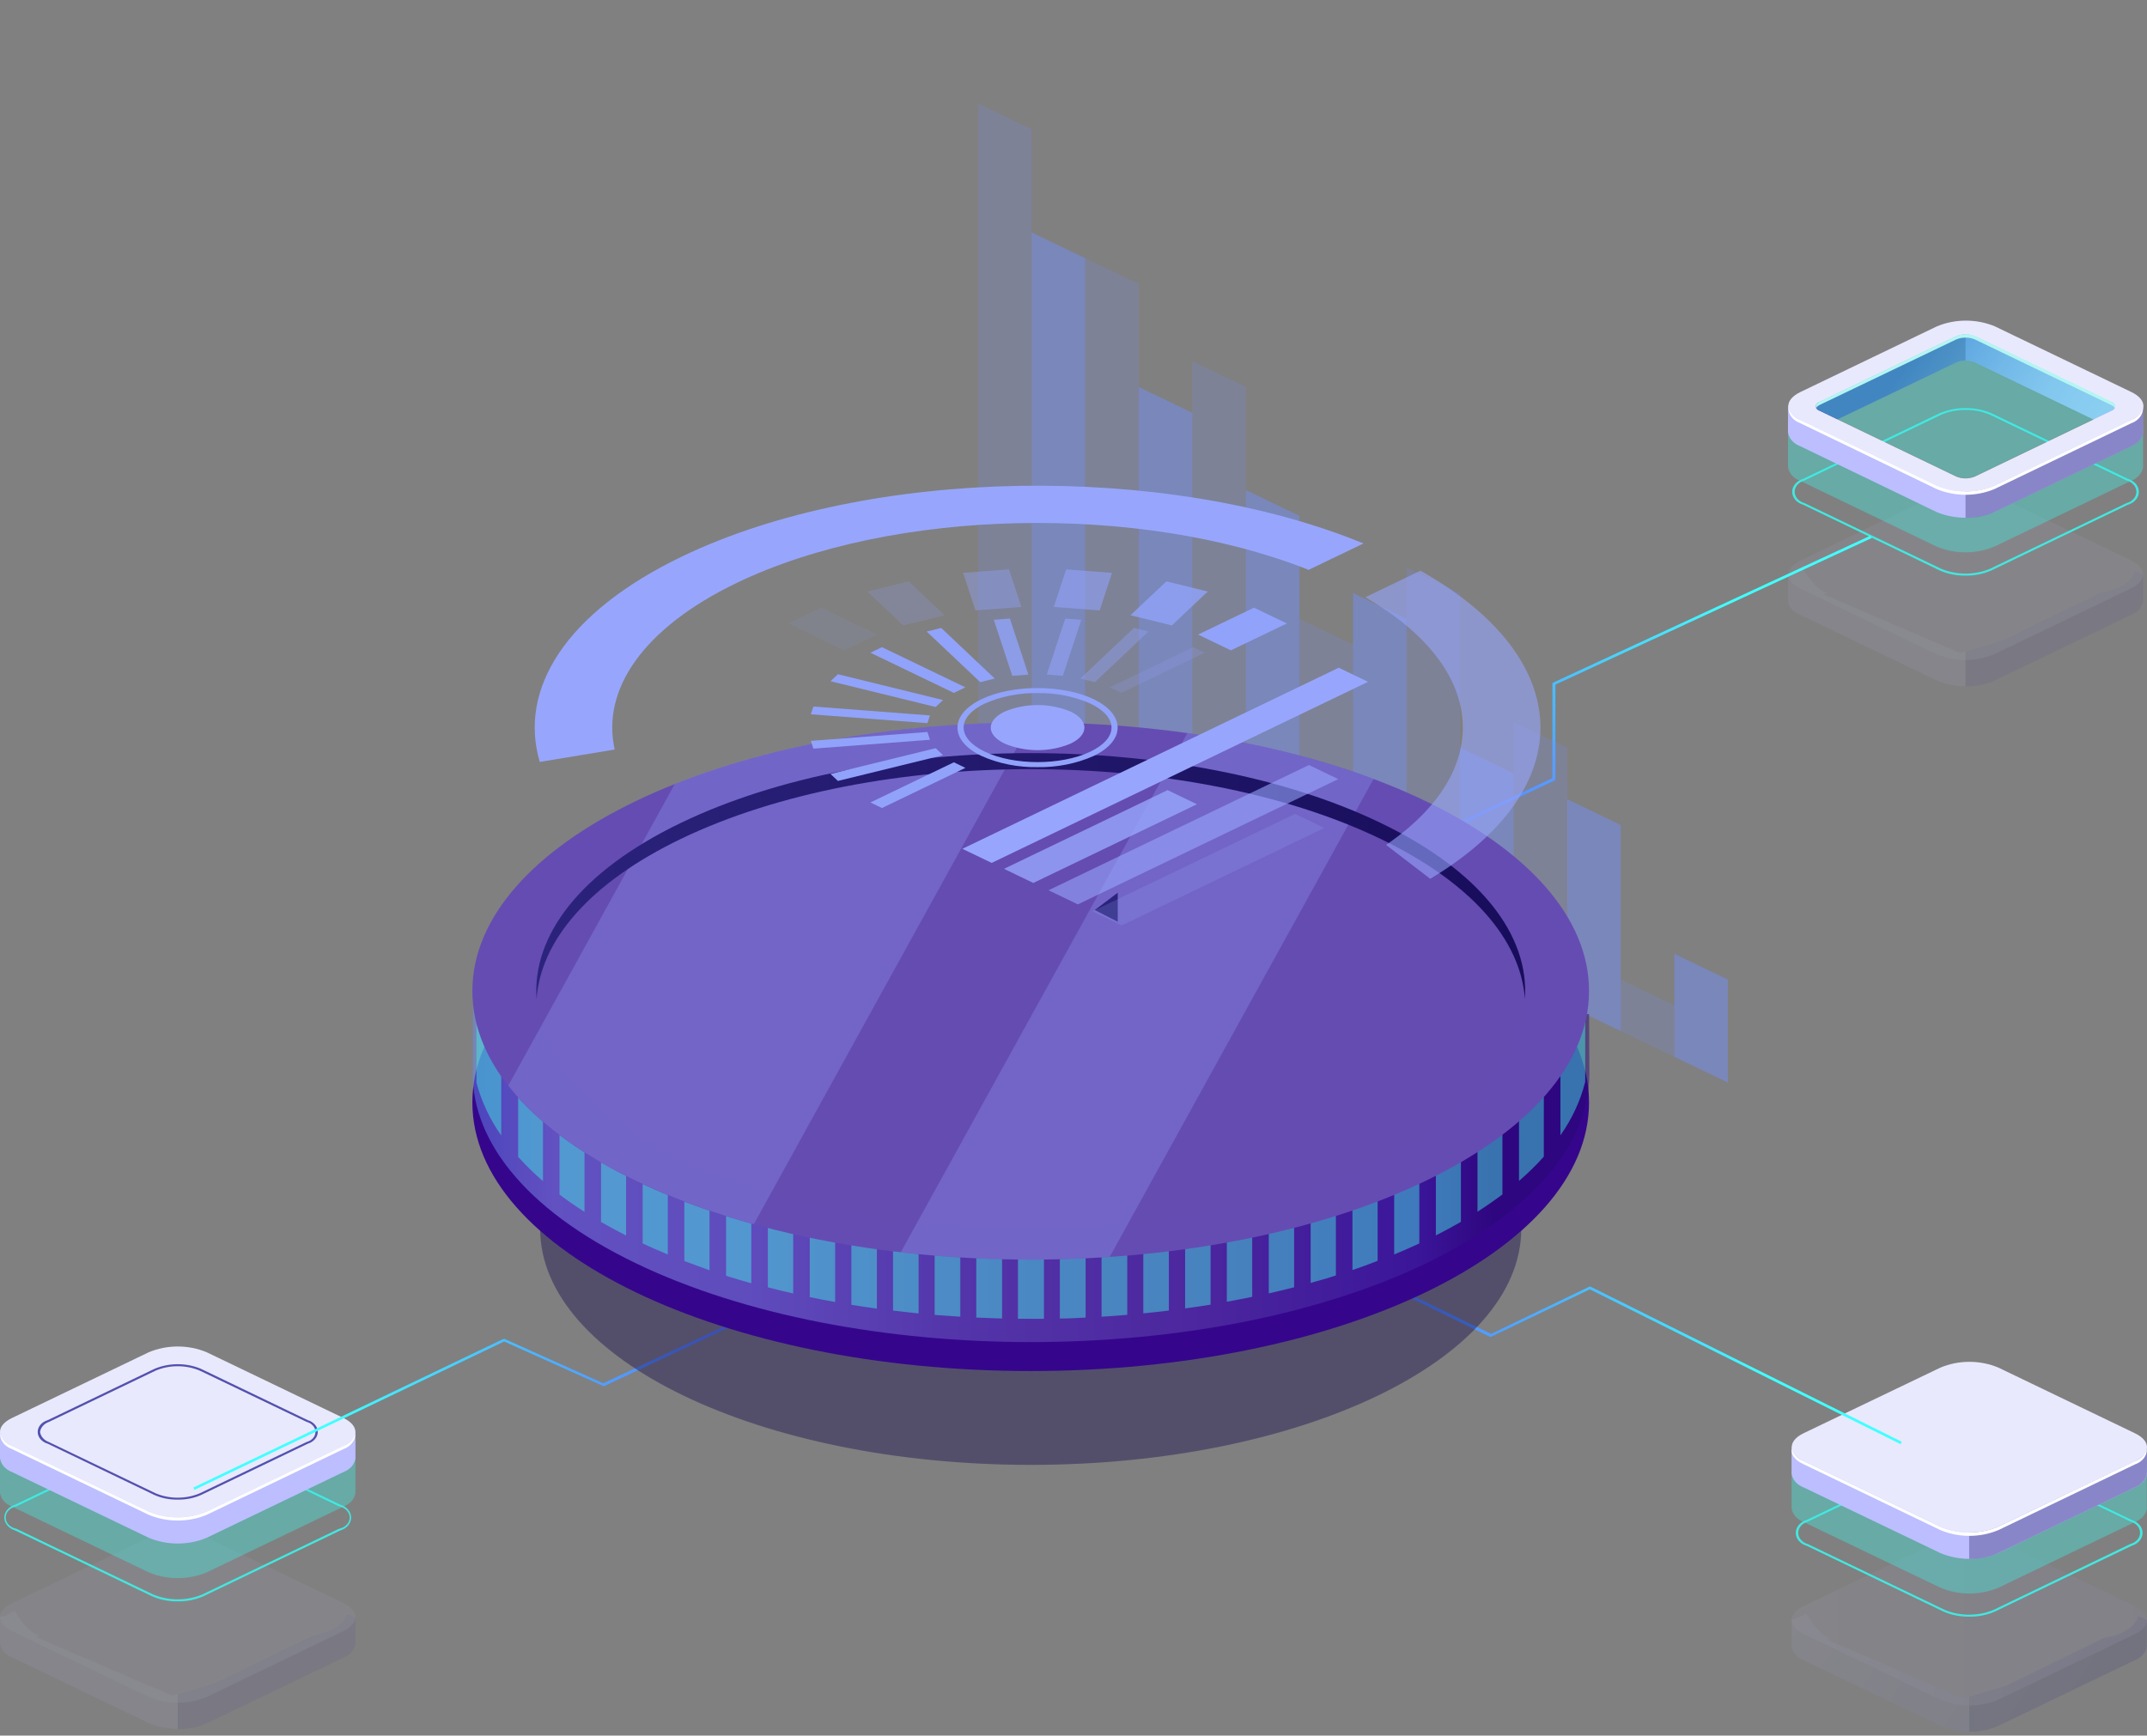<svg width="465" height="376" viewBox="0 0 465 376" fill="none" xmlns="http://www.w3.org/2000/svg">
<rect x="0" y="0" width="465" height="376" fill="#808080" stroke="none"/>
<g opacity="0.3">
<path opacity="0.3" d="M464.949 356.556V350.972L463.109 350.113C462.585 352.742 458.86 354.487 455.734 354.849L434.537 365.181L425.292 367.96L395.748 355.26L396.436 354.936C393.908 353.951 392.546 351.708 391.185 349.651L389.195 350.636L388.014 350.923V356.643C388.092 357.294 388.373 357.916 388.83 358.447C389.287 358.978 389.903 359.401 390.617 359.672L420.251 373.905C422.2 374.723 424.351 375.148 426.533 375.148C428.716 375.148 430.867 374.723 432.816 373.905L462.405 359.672C463.106 359.404 463.713 358.991 464.166 358.471C464.619 357.952 464.904 357.344 464.993 356.706C465.001 356.656 465.001 356.606 464.993 356.556H464.949Z" fill="url(#paint0_linear_487_263)"/>
<path opacity="0.3" d="M455.732 354.85L434.535 365.182L426.487 367.6V375.153C428.675 375.19 430.838 374.761 432.77 373.906L462.359 359.673C463.06 359.406 463.667 358.992 464.12 358.472C464.573 357.953 464.858 357.345 464.947 356.707C464.955 356.657 464.955 356.607 464.947 356.557V350.974L463.257 350.188H463.077C462.509 352.781 458.829 354.438 455.732 354.85Z" fill="#0F054C"/>
<path opacity="0.3" d="M420.251 368.222L390.661 353.989C387.191 352.331 387.191 349.614 390.661 347.944L420.251 333.711C422.2 332.894 424.351 332.468 426.534 332.468C428.716 332.468 430.867 332.894 432.816 333.711L462.406 347.944C465.861 349.614 465.861 352.331 462.406 353.989L432.816 368.222C430.869 369.046 428.717 369.475 426.534 369.475C424.35 369.475 422.198 369.046 420.251 368.222Z" fill="url(#paint1_linear_487_263)"/>
<g opacity="0.3">
<path opacity="0.3" d="M420.25 368.222L390.661 353.989C387.19 352.331 387.19 349.614 390.661 347.944L420.25 333.711C422.199 332.894 424.351 332.468 426.533 332.468C428.715 332.468 430.867 332.894 432.816 333.711L462.405 347.944C465.861 349.614 465.861 352.331 462.405 353.989L432.816 368.222C430.869 369.046 428.716 369.475 426.533 369.475C424.35 369.475 422.197 369.046 420.25 368.222Z" fill="#0F054C"/>
</g>
</g>
<path d="M426.488 350.237C424.546 350.267 422.626 349.885 420.909 349.128L391.319 334.895C390.621 334.691 390.015 334.31 389.587 333.807C389.159 333.303 388.929 332.702 388.929 332.084C388.929 331.467 389.159 330.866 389.587 330.362C390.015 329.859 390.621 329.478 391.319 329.274L420.909 315.041C422.637 314.315 424.545 313.938 426.481 313.938C428.416 313.938 430.325 314.315 432.053 315.041L461.657 329.274C462.356 329.478 462.961 329.859 463.39 330.362C463.818 330.866 464.048 331.467 464.048 332.084C464.048 332.702 463.818 333.303 463.39 333.807C462.961 334.31 462.356 334.691 461.657 334.895L432.068 349.128C430.351 349.885 428.431 350.267 426.488 350.237ZM426.488 314.368C424.636 314.337 422.803 314.697 421.163 315.415L391.574 329.648C390.959 329.818 390.425 330.145 390.046 330.582C389.667 331.019 389.463 331.545 389.463 332.084C389.463 332.624 389.667 333.149 390.046 333.587C390.425 334.024 390.959 334.351 391.574 334.521L421.163 348.754C422.812 349.449 424.633 349.811 426.481 349.811C428.328 349.811 430.15 349.449 431.799 348.754L461.388 334.496C462.002 334.326 462.537 333.999 462.916 333.562C463.294 333.125 463.498 332.599 463.498 332.06C463.498 331.52 463.294 330.995 462.916 330.557C462.537 330.12 462.002 329.793 461.388 329.623L431.799 315.39C430.16 314.682 428.333 314.331 426.488 314.368Z" fill="#42E8E0"/>
<path opacity="0.4" d="M464.949 326.62V318.182L463.11 317.322C462.586 319.965 458.861 321.697 455.735 322.059L434.538 332.391L425.293 335.17L395.748 322.47L396.437 322.146C393.909 321.161 392.547 318.918 391.186 316.861L389.196 317.846L388.015 318.133V326.707C388.093 327.358 388.374 327.98 388.831 328.511C389.288 329.042 389.904 329.465 390.618 329.736L420.252 343.969C422.199 344.792 424.351 345.222 426.534 345.222C428.718 345.222 430.87 344.792 432.817 343.969L462.406 329.736C463.107 329.468 463.714 329.055 464.167 328.535C464.62 328.016 464.905 327.408 464.994 326.77C465.002 326.72 465.002 326.67 464.994 326.62H464.949Z" fill="#42E8E0"/>
<path d="M464.949 319.117V313.533L463.11 312.673C462.586 315.315 458.861 317.048 455.735 317.409L434.538 327.741L425.293 330.521L395.748 317.82L396.437 317.496C393.909 316.512 392.547 314.268 391.186 312.212L389.196 313.209L388.015 313.483V319.204C388.093 319.854 388.374 320.476 388.831 321.007C389.288 321.539 389.904 321.961 390.618 322.232L420.252 336.466C422.199 337.289 424.351 337.718 426.534 337.718C428.718 337.718 430.87 337.289 432.817 336.466L462.406 322.232C463.107 321.965 463.714 321.551 464.167 321.032C464.62 320.512 464.905 319.904 464.994 319.266C465.002 319.217 465.002 319.166 464.994 319.117H464.949Z" fill="url(#paint2_linear_487_263)"/>
<path opacity="0.3" d="M455.733 317.409L434.536 327.742L426.488 330.159V337.712C428.676 337.75 430.839 337.321 432.771 336.466L462.36 322.233C463.061 321.965 463.667 321.552 464.121 321.032C464.574 320.512 464.859 319.904 464.948 319.266C464.956 319.217 464.956 319.166 464.948 319.117V313.533L463.258 312.748H463.078C462.51 315.34 458.83 317.048 455.733 317.409Z" fill="#0F054C"/>
<path d="M420.252 330.757L390.662 316.524C387.192 314.854 387.192 312.137 390.662 310.479L420.252 296.284C422.199 295.46 424.351 295.031 426.535 295.031C428.718 295.031 430.87 295.46 432.817 296.284L462.407 310.517C465.862 312.174 465.862 314.891 462.407 316.562L432.772 330.757C430.829 331.569 428.686 331.991 426.512 331.991C424.338 331.991 422.195 331.569 420.252 330.757Z" fill="url(#paint3_linear_487_263)"/>
<path d="M462.361 316.562L432.772 330.758C430.823 331.575 428.671 332.001 426.489 332.001C424.307 332.001 422.155 331.575 420.206 330.758L390.617 316.524C389.971 316.271 389.404 315.897 388.958 315.433C388.512 314.968 388.199 314.425 388.044 313.845C387.834 315.091 388.702 316.337 390.617 317.21L420.251 331.48C422.198 332.304 424.35 332.733 426.534 332.733C428.717 332.733 430.87 332.304 432.817 331.48L462.406 317.247C463.196 316.974 463.865 316.504 464.323 315.902C464.781 315.299 465.005 314.594 464.964 313.882C464.804 314.465 464.487 315.009 464.035 315.474C463.584 315.938 463.011 316.31 462.361 316.562Z" fill="white"/>
<path d="M411.63 312.867L344.325 279.326L322.927 289.606H322.678L281.001 269.149L281.25 268.63L322.927 288.983L344.325 278.703L344.823 278.91L411.879 312.348L411.63 312.867Z" fill="url(#paint4_linear_487_263)"/>
<g opacity="0.3">
<path opacity="0.3" d="M76.986 355.951V350.367L75.13 349.507C74.607 352.149 70.88 353.882 67.767 354.243L46.545 364.575L37.296 367.355L7.738 354.654L8.426 354.33C5.897 353.346 4.535 351.102 3.173 349.046L1.182 350.043L0 350.317V356.038C0.078 356.688 0.36 357.31 0.817 357.841C1.274 358.373 1.89 358.795 2.604 359.066L32.207 373.3C34.155 374.123 36.309 374.552 38.493 374.552C40.678 374.552 42.831 374.123 44.779 373.3L74.382 359.066C75.086 358.801 75.696 358.388 76.152 357.868C76.608 357.348 76.896 356.739 76.986 356.1C76.986 356.1 76.986 356 76.986 355.951Z" fill="url(#paint5_linear_487_263)"/>
<path opacity="0.3" d="M67.767 354.268L46.545 364.6L38.493 367.018V374.571C40.682 374.608 42.846 374.179 44.779 373.324L74.382 359.091C75.086 358.825 75.696 358.412 76.152 357.893C76.608 357.373 76.896 356.764 76.986 356.125C76.986 356.125 76.986 356.025 76.986 355.975V350.392L75.28 349.606H75.101C74.532 352.174 70.85 353.881 67.767 354.268Z" fill="#0F054C"/>
<path opacity="0.3" d="M32.207 367.629L2.604 353.396C-0.868 351.726 -0.868 349.009 2.604 347.351L32.207 333.08C34.155 332.257 36.309 331.828 38.493 331.828C40.678 331.828 42.831 332.257 44.779 333.08L74.382 347.314C77.839 348.971 77.839 351.688 74.382 353.358L44.779 367.629C42.829 368.447 40.676 368.872 38.493 368.872C36.31 368.872 34.157 368.447 32.207 367.629Z" fill="url(#paint6_linear_487_263)"/>
<g opacity="0.3">
<path opacity="0.3" d="M32.207 367.629L2.604 353.396C-0.868 351.726 -0.868 349.009 2.604 347.351L32.207 333.08C34.155 332.257 36.309 331.828 38.493 331.828C40.678 331.828 42.831 332.257 44.779 333.08L74.382 347.314C77.839 348.971 77.839 351.688 74.382 353.358L44.779 367.629C42.829 368.447 40.676 368.872 38.493 368.872C36.31 368.872 34.157 368.447 32.207 367.629Z" fill="#0F054C"/>
</g>
</g>
<path d="M38.493 346.916C36.549 346.951 34.627 346.569 32.911 345.807L3.308 331.573C2.614 331.366 2.013 330.986 1.589 330.484C1.165 329.982 0.937 329.383 0.937 328.769C0.937 328.155 1.165 327.556 1.589 327.054C2.013 326.552 2.614 326.172 3.308 325.965L32.911 311.732C34.641 311 36.553 310.619 38.493 310.619C40.433 310.619 42.346 311 44.076 311.732L73.679 325.965C74.373 326.172 74.973 326.552 75.398 327.054C75.822 327.556 76.05 328.155 76.05 328.769C76.05 329.383 75.822 329.982 75.398 330.484C74.973 330.986 74.373 331.366 73.679 331.573L44.076 345.807C42.36 346.569 40.438 346.951 38.493 346.916ZM33.165 345.433C34.815 346.127 36.638 346.489 38.486 346.489C40.334 346.489 42.157 346.127 43.806 345.433L73.41 331.199C74.071 331.074 74.661 330.765 75.084 330.324C75.507 329.882 75.738 329.334 75.738 328.769C75.738 328.204 75.507 327.656 75.084 327.215C74.661 326.773 74.071 326.464 73.41 326.339L43.806 312.106C42.159 311.405 40.336 311.04 38.486 311.04C36.636 311.04 34.813 311.405 33.165 312.106L3.562 326.339C2.901 326.464 2.31 326.773 1.887 327.215C1.464 327.656 1.234 328.204 1.234 328.769C1.234 329.334 1.464 329.882 1.887 330.324C2.31 330.765 2.901 331.074 3.562 331.199L33.165 345.433Z" fill="#42E8E0"/>
<path opacity="0.4" d="M76.986 323.31V314.86L75.13 314C74.607 316.642 70.88 318.375 67.767 318.736L46.545 329.068L37.296 331.835L7.738 319.135L8.426 318.811C5.897 317.826 4.535 315.583 3.173 313.526L1.182 314.523L0 314.798V323.385C0.072 324.035 0.351 324.658 0.809 325.188C1.267 325.718 1.887 326.137 2.604 326.401L32.207 340.634C34.155 341.458 36.309 341.887 38.493 341.887C40.678 341.887 42.831 341.458 44.779 340.634L74.382 326.401C75.086 326.135 75.696 325.722 76.152 325.203C76.608 324.683 76.896 324.074 76.986 323.435C76.986 323.435 76.986 323.335 76.986 323.285V323.31Z" fill="#42E8E0"/>
<path d="M76.986 315.795V310.211L75.13 309.351C74.607 311.993 70.88 313.726 67.767 314.087L46.545 324.419L37.296 327.199L7.738 314.498L8.426 314.174C5.897 313.19 4.535 310.946 3.173 308.902L1.182 309.887L0 310.161V315.894C0.081 316.542 0.364 317.162 0.82 317.691C1.277 318.22 1.892 318.64 2.604 318.91L32.207 333.144C34.155 333.967 36.309 334.396 38.493 334.396C40.678 334.396 42.831 333.967 44.779 333.144L74.382 318.91C75.086 318.645 75.696 318.232 76.152 317.712C76.608 317.192 76.896 316.583 76.986 315.944C76.986 315.944 76.986 315.844 76.986 315.795Z" fill="url(#paint7_linear_487_263)"/>
<path d="M32.207 327.472L2.604 313.239C-0.868 311.569 -0.868 308.852 2.604 307.195L32.207 292.961C34.155 292.138 36.309 291.709 38.493 291.709C40.678 291.709 42.831 292.138 44.779 292.961L74.382 307.195C77.839 308.865 77.839 311.569 74.382 313.239L44.779 327.472C42.831 328.296 40.678 328.725 38.493 328.725C36.309 328.725 34.155 328.296 32.207 327.472Z" fill="url(#paint8_linear_487_263)"/>
<path d="M38.494 324.88C36.738 324.913 35.002 324.57 33.451 323.883L10.328 312.766C9.696 312.579 9.148 312.233 8.761 311.777C8.374 311.321 8.166 310.776 8.166 310.217C8.166 309.658 8.374 309.113 8.761 308.657C9.148 308.2 9.696 307.855 10.328 307.668L33.451 296.551C35.013 295.888 36.741 295.542 38.494 295.542C40.248 295.542 41.976 295.888 43.538 296.551L66.661 307.668C67.293 307.855 67.84 308.2 68.227 308.657C68.614 309.113 68.822 309.658 68.822 310.217C68.822 310.776 68.614 311.321 68.227 311.777C67.84 312.233 67.293 312.579 66.661 312.766L43.538 323.883C41.987 324.57 40.25 324.913 38.494 324.88ZM33.705 323.509C35.187 324.136 36.825 324.463 38.487 324.463C40.149 324.463 41.787 324.136 43.269 323.509L66.406 312.392C66.962 312.246 67.446 311.956 67.79 311.565C68.135 311.174 68.32 310.702 68.32 310.217C68.32 309.732 68.135 309.26 67.79 308.869C67.446 308.478 66.962 308.188 66.406 308.042L43.269 296.937C41.787 296.31 40.149 295.983 38.487 295.983C36.825 295.983 35.187 296.31 33.705 296.937L10.582 308.055C10.063 308.243 9.613 308.543 9.278 308.924C8.944 309.305 8.738 309.754 8.682 310.223C8.74 310.694 8.947 311.143 9.281 311.526C9.614 311.909 10.063 312.212 10.582 312.404L33.705 323.509Z" fill="#5351AF"/>
<path d="M74.381 313.24L44.778 327.473C42.83 328.297 40.676 328.726 38.492 328.726C36.308 328.726 34.154 328.297 32.206 327.473L2.603 313.24C1.957 312.986 1.389 312.613 0.943 312.149C0.497 311.684 0.184 311.141 0.029 310.561C-0.005 311.275 0.223 311.981 0.683 312.584C1.142 313.188 1.812 313.66 2.603 313.938L32.206 328.171C34.156 328.989 36.309 329.415 38.492 329.415C40.675 329.415 42.828 328.989 44.778 328.171L74.381 313.938C75.171 313.661 75.841 313.188 76.298 312.584C76.756 311.98 76.98 311.274 76.94 310.561C76.788 311.14 76.478 311.683 76.034 312.148C75.59 312.612 75.025 312.986 74.381 313.24Z" fill="white"/>
<path d="M42.118 322.766L109.196 290.624L130.663 300.269L130.912 300.268L172.451 280.661L172.198 280.17L130.659 299.678L109.192 290.033L108.696 290.233L41.866 322.275L42.118 322.766Z" fill="url(#paint9_linear_487_263)"/>
<g opacity="0.3">
<path opacity="0.3" d="M464.154 130.08V124.497L462.3 123.637C461.777 126.267 458.054 128.012 454.944 128.373L433.742 138.693L424.502 141.485L394.972 128.784L395.66 128.448C393.133 127.476 391.773 125.22 390.412 123.176L388.423 124.16L387.242 124.435V130.168C387.312 130.819 387.591 131.442 388.049 131.972C388.506 132.503 389.126 132.921 389.844 133.184L419.419 147.417C421.365 148.24 423.516 148.669 425.698 148.669C427.881 148.669 430.032 148.24 431.978 147.417L461.553 133.184C462.256 132.918 462.865 132.505 463.321 131.986C463.777 131.466 464.064 130.857 464.154 130.218V130.08Z" fill="url(#paint10_linear_487_263)"/>
<path opacity="0.3" d="M454.944 128.372L433.742 138.692L425.698 141.123V148.675C427.884 148.713 430.046 148.284 431.978 147.429L461.552 133.196C462.256 132.93 462.865 132.517 463.32 131.997C463.776 131.478 464.063 130.869 464.154 130.23V130.092V124.509L462.464 123.724H462.285C461.687 126.304 458.024 128.011 454.944 128.372Z" fill="#0F054C"/>
<path opacity="0.3" d="M419.419 141.746L389.919 127.513C386.45 125.843 386.45 123.138 389.919 121.468L419.419 107.185C421.365 106.362 423.516 105.933 425.699 105.933C427.881 105.933 430.033 106.362 431.979 107.185L461.553 121.418C465.022 123.088 465.022 125.793 461.553 127.463L431.979 141.696C430.037 142.527 427.888 142.965 425.706 142.973C423.524 142.982 421.37 142.562 419.419 141.746Z" fill="url(#paint11_linear_487_263)"/>
<g opacity="0.3">
<path opacity="0.3" d="M419.419 141.746L389.919 127.513C386.45 125.843 386.45 123.138 389.919 121.468L419.419 107.185C421.365 106.362 423.516 105.933 425.699 105.933C427.881 105.933 430.033 106.362 431.979 107.185L461.553 121.418C465.022 123.088 465.022 125.793 461.553 127.463L431.979 141.696C430.037 142.527 427.888 142.965 425.706 142.973C423.524 142.982 421.37 142.562 419.419 141.746Z" fill="#0F054C"/>
</g>
</g>
<path d="M425.7 124.697C423.758 124.726 421.84 124.344 420.123 123.587L390.548 109.354C389.85 109.15 389.245 108.769 388.817 108.266C388.389 107.763 388.159 107.161 388.159 106.544C388.159 105.927 388.389 105.325 388.817 104.821C389.245 104.318 389.85 103.938 390.548 103.733L420.123 89.5C421.853 88.774 423.763 88.397 425.7 88.397C427.637 88.397 429.547 88.774 431.277 89.5L460.852 103.733C461.55 103.938 462.155 104.318 462.583 104.821C463.011 105.325 463.241 105.927 463.241 106.544C463.241 107.161 463.011 107.763 462.583 108.266C462.155 108.769 461.55 109.15 460.852 109.354L431.277 123.587C429.56 124.344 427.642 124.726 425.7 124.697ZM425.7 88.814C423.852 88.788 422.025 89.152 420.392 89.874L390.802 104.107C390.188 104.277 389.654 104.604 389.275 105.041C388.897 105.479 388.693 106.004 388.693 106.544C388.693 107.083 388.897 107.609 389.275 108.046C389.654 108.483 390.188 108.81 390.802 108.98L420.392 123.213C422.04 123.908 423.861 124.27 425.707 124.27C427.554 124.27 429.375 123.908 431.023 123.213L460.598 108.98C461.212 108.81 461.746 108.483 462.124 108.046C462.503 107.609 462.707 107.083 462.707 106.544C462.707 106.004 462.503 105.479 462.124 105.041C461.746 104.604 461.212 104.277 460.598 104.107L431.023 89.874C429.384 89.152 427.553 88.788 425.7 88.814Z" fill="#42E8E0"/>
<path opacity="0.4" d="M464.155 101.078V92.64L462.301 91.78C461.778 94.41 458.055 96.155 454.945 96.516L433.743 106.849L424.503 109.678L394.973 96.978L395.661 96.654C393.134 95.669 391.773 93.426 390.412 91.369L388.424 92.354L387.243 92.64V101.215C387.338 101.863 387.635 102.479 388.105 103.002C388.574 103.524 389.2 103.935 389.919 104.194L419.419 118.402C421.365 119.226 423.517 119.655 425.699 119.655C427.881 119.655 430.033 119.226 431.979 118.402L461.553 104.169C462.257 103.903 462.866 103.49 463.321 102.971C463.777 102.451 464.064 101.842 464.155 101.203V101.053V101.078Z" fill="#42E8E0"/>
<path d="M464.155 93.576V87.992L462.301 87.132C461.778 89.762 458.055 91.507 454.945 91.868L433.743 102.2L424.503 104.98L394.973 92.23L395.661 91.906C393.134 90.921 391.773 88.678 390.412 86.621L388.424 87.606L387.243 87.892V93.613C387.321 94.263 387.602 94.885 388.059 95.417C388.515 95.948 389.131 96.37 389.844 96.642L419.419 110.925C421.367 111.742 423.518 112.168 425.699 112.168C427.88 112.168 430.031 111.742 431.979 110.925L461.553 96.692C462.257 96.426 462.866 96.013 463.321 95.493C463.777 94.974 464.064 94.365 464.155 93.725V93.576Z" fill="url(#paint12_linear_487_263)"/>
<path opacity="0.3" d="M454.945 91.868L433.743 102.2L425.699 104.618V112.171C427.885 112.209 430.047 111.78 431.979 110.925L461.553 96.692C462.257 96.426 462.866 96.013 463.321 95.493C463.777 94.974 464.064 94.365 464.155 93.725V93.576V87.992L462.465 87.207H462.286C461.688 89.799 458.025 91.507 454.945 91.868Z" fill="#0F054C"/>
<path d="M395.661 91.954L423.696 78.519C424.32 78.258 425.008 78.122 425.707 78.122C426.405 78.122 427.093 78.258 427.718 78.519L455.244 91.767L454.945 91.917C458.055 91.555 461.778 89.811 462.301 87.181L431.396 72.848L422.425 70.866L415.098 74.456L390.428 86.72C391.773 88.726 393.134 90.982 395.661 91.954Z" fill="url(#paint13_linear_487_263)"/>
<path opacity="0.3" d="M425.699 71.552L422.41 70.816L415.083 74.406L390.413 86.67C391.773 88.726 393.134 90.97 395.661 91.954L423.695 78.519C424.308 78.237 424.999 78.095 425.699 78.108V71.552Z" fill="#0F054C"/>
<path d="M419.42 105.24L389.919 90.982C386.451 89.325 386.451 86.608 389.919 84.938L419.494 70.704C421.442 69.887 423.593 69.461 425.774 69.461C427.955 69.461 430.106 69.887 432.054 70.704L461.629 84.938C465.097 86.608 465.097 89.325 461.629 90.982L432.054 105.215C430.101 106.053 427.937 106.492 425.74 106.496C423.544 106.5 421.377 106.07 419.42 105.24ZM427.718 72.835C427.094 72.575 426.405 72.439 425.707 72.439C425.008 72.439 424.32 72.575 423.696 72.835L394.121 87.069C393.875 87.135 393.66 87.265 393.508 87.44C393.355 87.615 393.273 87.825 393.273 88.041C393.273 88.257 393.355 88.467 393.508 88.642C393.66 88.817 393.875 88.946 394.121 89.013L423.696 103.246C424.32 103.507 425.008 103.643 425.707 103.643C426.405 103.643 427.094 103.507 427.718 103.246L457.293 89.013C457.532 88.94 457.739 88.808 457.885 88.634C458.031 88.46 458.109 88.253 458.109 88.041C458.109 87.829 458.031 87.621 457.885 87.447C457.739 87.273 457.532 87.141 457.293 87.069L427.718 72.835Z" fill="url(#paint14_linear_487_263)"/>
<path d="M457.292 87.019L427.717 72.785C427.093 72.525 426.404 72.389 425.706 72.389C425.008 72.389 424.319 72.525 423.695 72.785L394.12 87.019C393.372 87.38 393.133 87.879 393.372 88.34C393.541 88.074 393.801 87.857 394.12 87.717L423.695 73.533C424.319 73.272 425.008 73.136 425.706 73.136C426.404 73.136 427.093 73.272 427.717 73.533L457.292 87.766C457.606 87.907 457.862 88.124 458.024 88.39C458.263 87.879 458.024 87.38 457.292 87.019Z" fill="white"/>
<path d="M461.554 90.983L431.98 105.216C430.034 106.039 427.882 106.468 425.7 106.468C423.518 106.468 421.366 106.039 419.42 105.216L389.92 90.983C389.275 90.733 388.707 90.362 388.261 89.899C387.815 89.437 387.503 88.895 387.348 88.315C387.315 89.028 387.544 89.732 388.003 90.333C388.463 90.934 389.131 91.404 389.92 91.68L419.42 105.939C421.366 106.762 423.518 107.191 425.7 107.191C427.882 107.191 430.034 106.762 431.98 105.939L461.554 91.706C462.343 91.429 463.012 90.959 463.471 90.358C463.931 89.757 464.159 89.053 464.126 88.34C463.968 88.915 463.654 89.452 463.208 89.91C462.762 90.368 462.197 90.735 461.554 90.983Z" fill="white"/>
<path d="M420.256 104.842L390.681 90.609C387.691 89.163 387.691 86.87 390.681 85.374L420.256 71.141C421.941 70.423 423.806 70.049 425.698 70.049C427.591 70.049 429.456 70.423 431.141 71.141L460.716 85.374C463.706 86.82 463.706 89.113 460.716 90.609L431.141 104.842C429.456 105.559 427.591 105.934 425.698 105.934C423.806 105.934 421.941 105.559 420.256 104.842ZM428.539 72.437C427.66 72.062 426.686 71.866 425.698 71.866C424.711 71.866 423.737 72.062 422.858 72.437L393.283 86.62C392.938 86.716 392.638 86.901 392.426 87.147C392.213 87.393 392.099 87.688 392.099 87.991C392.099 88.294 392.213 88.59 392.426 88.836C392.638 89.082 392.938 89.266 393.283 89.362L422.813 103.595C423.695 103.964 424.667 104.156 425.654 104.156C426.64 104.156 427.613 103.964 428.494 103.595L458.084 89.362C458.429 89.266 458.729 89.082 458.941 88.836C459.154 88.59 459.268 88.294 459.268 87.991C459.268 87.688 459.154 87.393 458.941 87.147C458.729 86.901 458.429 86.716 458.084 86.62L428.539 72.437Z" fill="url(#paint15_linear_487_263)"/>
<path opacity="0.4" d="M427.719 72.785C427.094 72.525 426.406 72.389 425.708 72.389C425.009 72.389 424.321 72.525 423.696 72.785L394.122 87.019C393.875 87.085 393.661 87.215 393.508 87.39C393.356 87.565 393.274 87.775 393.274 87.991C393.274 88.207 393.356 88.417 393.508 88.592C393.661 88.766 393.875 88.896 394.122 88.963L423.696 103.196C424.321 103.457 425.009 103.593 425.708 103.593C426.406 103.593 427.094 103.457 427.719 103.196L457.293 88.963C457.533 88.89 457.739 88.758 457.886 88.584C458.032 88.41 458.11 88.203 458.11 87.991C458.11 87.778 458.032 87.571 457.886 87.397C457.739 87.224 457.533 87.091 457.293 87.019L427.719 72.785Z" fill="#42E8E0"/>
<path d="M405.407 116.542L336.874 148.312L336.866 168.884L336.741 169.064L294.629 188.892L294.213 188.453L336.218 168.573L336.226 148L336.691 147.745L404.992 116.103L405.407 116.542Z" fill="url(#paint16_linear_487_263)"/>
<path opacity="0.5" d="M362.625 206.63L374.222 212.22V234.54L362.625 228.96V206.63Z" fill="#758EF5"/>
<path opacity="0.2" d="M351.029 212.22L362.626 217.8V228.96L351.029 223.38V212.22Z" fill="#758EF5"/>
<path opacity="0.5" d="M339.433 173.14L351.029 178.73V223.38L339.433 217.8V173.14Z" fill="#758EF5"/>
<path opacity="0.2" d="M327.825 156.399L339.433 161.979V217.8L327.825 212.22V156.399Z" fill="#758EF5"/>
<path opacity="0.5" d="M316.229 161.979L327.825 167.56V212.22L316.229 206.63V161.979Z" fill="#758EF5"/>
<path opacity="0.2" d="M304.631 122.909L316.228 128.489V206.63L304.631 201.05V122.909Z" fill="#758EF5"/>
<path opacity="0.5" d="M293.037 128.489L304.633 134.069V201.05L293.037 195.47V128.489Z" fill="#758EF5"/>
<path opacity="0.2" d="M281.44 134.069L293.037 139.649V195.47L281.44 189.89V134.069Z" fill="#758EF5"/>
<path opacity="0.5" d="M269.833 106.159L281.441 111.749V189.89L269.833 184.31V106.159Z" fill="#758EF5"/>
<path opacity="0.2" d="M258.236 78.259L269.833 83.839V184.309L258.236 178.719V78.259Z" fill="#758EF5"/>
<path opacity="0.5" d="M246.64 83.839L258.236 89.419V178.72L246.64 173.139V83.839Z" fill="#758EF5"/>
<path opacity="0.2" d="M235.044 55.929L246.64 61.509V173.14L235.044 167.559V55.929Z" fill="#758EF5"/>
<path opacity="0.5" d="M223.434 50.349L235.042 55.929V167.559L223.434 161.979V50.349Z" fill="#758EF5"/>
<path opacity="0.2" d="M211.838 22.439L223.434 28.018V161.979L211.838 156.399V22.439Z" fill="#758EF5"/>
<path opacity="0.4" d="M223.23 317.354C281.907 317.354 329.473 294.463 329.473 266.227C329.473 237.99 281.907 215.1 223.23 215.1C164.554 215.1 116.988 237.99 116.988 266.227C116.988 294.463 164.554 317.354 223.23 317.354Z" fill="#0F054C"/>
<path d="M223.231 297.026C290.015 297.026 344.155 270.973 344.155 238.834C344.155 206.696 290.015 180.643 223.231 180.643C156.447 180.643 102.308 206.696 102.308 238.834C102.308 270.973 156.447 297.026 223.231 297.026Z" fill="url(#paint17_linear_487_263)"/>
<path opacity="0.48" d="M344.167 219.673H341.178C336.325 209.31 325.517 199.455 308.745 191.394C261.523 168.665 184.952 168.665 137.79 191.394C121.95 199.017 111.49 208.224 106.218 217.959H102.428V230.863C101.484 246.318 113.271 261.922 137.79 273.71C185.012 296.429 261.583 296.429 308.805 273.71C332.415 262.34 344.227 247.454 344.227 232.557L344.167 219.673Z" fill="url(#paint18_linear_487_263)"/>
<path opacity="0.48" d="M341.178 214.671C341.011 214.313 340.832 213.954 340.64 213.595V205.116H334.304V204.508C332.649 202.656 330.852 200.896 328.925 199.237V205.116H325.338V196.317C323.657 195.042 321.855 193.793 319.935 192.57V205.135H316.348V190.338C314.615 189.342 312.762 188.345 310.921 187.409V205.086H307.334V185.655C305.565 184.825 303.752 184.028 301.895 183.264V205.086H298.308V181.879C296.515 181.214 294.698 180.55 292.857 179.886V205.086H289.271V184.709H283.807V205.116H280.221V190.338H274.733V205.145H271.147V195.938H265.648V205.145H262.133V201.548H256.67V205.145H189.89V201.548H184.367V205.145H180.852V195.938H175.377V205.145H171.79V190.338H166.303V205.145H162.717V184.709H157.253V205.116H153.667V179.896C151.826 180.52 150.009 181.184 148.215 181.889V205.145H144.629V183.274C142.776 184.041 140.959 184.828 139.189 185.655V205.116H135.603V187.409C133.714 188.352 131.905 189.325 130.175 190.328V205.116H126.589V192.521C124.664 193.736 122.871 194.992 121.185 196.267V205.116H117.599V199.137C115.679 200.798 113.882 202.555 112.219 204.398V205.066H105.883V212.888H103.193V234.52C104.242 238.559 106.054 242.434 108.561 245.999V232.517H112.219V250.623C113.876 252.467 115.673 254.221 117.599 255.874V232.517H121.185V258.803C122.871 260.069 124.676 261.324 126.589 262.54V232.517H130.175V264.732C131.913 265.729 133.722 266.705 135.603 267.662V232.517H139.189V269.386C140.959 270.203 142.772 270.997 144.629 271.767V232.517H148.215V273.202C150.009 273.866 151.826 274.531 153.667 275.195V232.547H157.253V276.391C159.046 276.959 160.84 277.497 162.717 278.015V232.517H166.303V278.892C168.12 279.36 169.889 279.798 171.79 280.217V232.517H175.377V281.014C177.194 281.383 179.023 281.741 180.876 282.07V232.547H184.391V282.678C186.22 282.977 188.061 283.246 189.914 283.505V232.517H193.417V283.924C195.246 284.153 197.099 284.352 198.952 284.541V232.517H202.431V284.86C204.272 285.01 206.125 285.139 207.99 285.259V232.517H211.444V285.448C213.309 285.528 215.162 285.598 217.027 285.647V232.517H220.47V285.707C222.351 285.707 224.228 285.707 226.101 285.707V232.517H229.544V285.647C231.409 285.647 233.262 285.528 235.127 285.448V232.517H238.582V285.259C240.447 285.139 242.3 285.01 244.141 284.85V232.517H247.62V284.531C249.473 284.352 251.326 284.143 253.155 283.924V232.517H256.67V283.465C258.523 283.216 260.364 282.937 262.193 282.638V232.517H265.708V282.01C267.561 281.672 269.39 281.323 271.207 280.944V232.517H274.793V280.207C276.634 279.788 278.463 279.34 280.28 278.882V232.517H283.867V277.925C285.708 277.417 287.537 276.929 289.33 276.311V232.517H292.917V275.145C294.758 274.517 296.575 273.87 298.368 273.152V232.517H301.955V271.767C303.812 270.997 305.625 270.203 307.394 269.386V232.517H310.981V267.642C312.869 266.685 314.679 265.705 316.408 264.702V232.517H319.994V262.51C321.907 261.281 323.708 260.032 325.398 258.764V232.517H328.985V255.844C330.914 254.187 332.712 252.426 334.364 250.573V232.517H337.963V245.959C340.49 242.363 342.302 238.45 343.33 234.371V214.681L341.178 214.671Z" fill="url(#paint19_linear_487_263)"/>
<path d="M223.231 272.883C290.015 272.883 344.155 246.829 344.155 214.691C344.155 182.552 290.015 156.499 223.231 156.499C156.447 156.499 102.308 182.552 102.308 214.691C102.308 246.829 156.447 272.883 223.231 272.883Z" fill="url(#paint20_linear_487_263)"/>
<path opacity="0.3" d="M223.279 156.459C195.879 156.459 168.478 160.913 146.171 169.811L110.091 235.177C115.973 242.701 125.166 249.745 137.73 255.794C145.839 259.642 154.4 262.787 163.278 265.18L223.279 156.459Z" fill="#91A2FA"/>
<path opacity="0.3" d="M257.158 158.83L195.089 271.288C210.088 272.986 225.264 273.32 240.35 272.284L297.482 168.765C284.604 164.034 271.053 160.696 257.158 158.83Z" fill="#91A2FA"/>
<g opacity="0.05">
<path opacity="0.05" d="M223.231 266.227C282.376 266.227 330.323 243.153 330.323 214.691C330.323 186.229 282.376 163.155 223.231 163.155C164.086 163.155 116.14 186.229 116.14 214.691C116.14 243.153 164.086 266.227 223.231 266.227Z" fill="url(#paint21_linear_487_263)"/>
<g opacity="0.05">
<path opacity="0.05" d="M31.942 214.472L30.794 213.914L217.362 124.135L218.509 124.693L31.942 214.472Z" fill="#91A2FA"/>
<path opacity="0.05" d="M35.229 216.046L34.081 215.498L220.648 125.719L221.796 126.267L35.229 216.046Z" fill="#91A2FA"/>
<path opacity="0.05" d="M38.517 217.631L37.37 217.083L223.937 127.304L225.085 127.852L38.517 217.631Z" fill="#91A2FA"/>
<path opacity="0.05" d="M41.804 219.215L40.657 218.667L227.224 128.888L228.372 129.436L41.804 219.215Z" fill="#91A2FA"/>
<path opacity="0.05" d="M45.093 220.799L43.945 220.241L230.513 130.462L231.66 131.02L45.093 220.799Z" fill="#91A2FA"/>
<path opacity="0.05" d="M48.38 222.374L47.232 221.826L233.799 132.047L234.947 132.595L48.38 222.374Z" fill="#91A2FA"/>
<path opacity="0.05" d="M51.667 223.958L50.519 223.41L237.086 133.631L238.222 134.179L51.667 223.958Z" fill="#91A2FA"/>
<path opacity="0.05" d="M54.955 225.542L53.808 224.994L240.375 135.215L241.511 135.763L54.955 225.542Z" fill="#91A2FA"/>
<path opacity="0.05" d="M58.242 227.127L57.095 226.569L243.662 136.79L244.798 137.338L58.242 227.127Z" fill="#91A2FA"/>
<path opacity="0.05" d="M61.531 228.701L60.383 228.153L246.95 138.374L248.086 138.922L61.531 228.701Z" fill="#91A2FA"/>
<path opacity="0.05" d="M64.806 230.285L63.67 229.737L250.237 139.958L251.373 140.506L64.806 230.285Z" fill="#91A2FA"/>
<path opacity="0.05" d="M68.093 231.87L66.957 231.322L253.524 141.543L254.66 142.091L68.093 231.87Z" fill="#91A2FA"/>
<path opacity="0.05" d="M71.381 233.443L70.246 232.895L256.813 143.116L257.949 143.664L71.381 233.443Z" fill="#91A2FA"/>
<path opacity="0.05" d="M74.669 235.028L73.534 234.48L260.101 144.701L261.237 145.249L74.669 235.028Z" fill="#91A2FA"/>
<path opacity="0.05" d="M77.957 236.612L76.821 236.064L263.388 146.285L264.524 146.833L77.957 236.612Z" fill="#91A2FA"/>
<path opacity="0.05" d="M81.243 238.196L80.096 237.648L266.663 147.859L267.811 148.417L81.243 238.196Z" fill="#91A2FA"/>
<path opacity="0.05" d="M84.532 239.781L83.384 239.223L269.952 149.444L271.099 149.992L84.532 239.781Z" fill="#91A2FA"/>
<path opacity="0.05" d="M87.819 241.355L86.671 240.807L273.239 151.028L274.386 151.576L87.819 241.355Z" fill="#91A2FA"/>
<path opacity="0.05" d="M91.108 242.939L89.96 242.391L276.527 152.612L277.675 153.16L91.108 242.939Z" fill="#91A2FA"/>
<path opacity="0.05" d="M94.394 244.524L93.247 243.966L279.814 154.188L280.962 154.746L94.394 244.524Z" fill="#91A2FA"/>
<path opacity="0.05" d="M97.681 246.098L96.534 245.55L283.101 155.771L284.249 156.32L97.681 246.098Z" fill="#91A2FA"/>
<path opacity="0.05" d="M100.97 247.682L99.822 247.134L286.39 157.355L287.537 157.904L100.97 247.682Z" fill="#91A2FA"/>
<path opacity="0.05" d="M104.257 249.267L103.109 248.719L289.677 158.94L290.824 159.488L104.257 249.267Z" fill="#91A2FA"/>
<path opacity="0.05" d="M107.545 250.852L106.397 250.303L292.965 160.515L294.112 161.073L107.545 250.852Z" fill="#91A2FA"/>
<path opacity="0.05" d="M110.832 252.426L109.685 251.878L296.252 162.099L297.4 162.647L110.832 252.426Z" fill="#91A2FA"/>
<path opacity="0.05" d="M114.119 254.01L112.972 253.462L299.539 163.683L300.675 164.231L114.119 254.01Z" fill="#91A2FA"/>
<path opacity="0.05" d="M117.408 255.595L116.26 255.046L302.828 165.268L303.963 165.816L117.408 255.595Z" fill="#91A2FA"/>
<path opacity="0.05" d="M120.683 257.179L119.547 256.621L306.114 166.842L307.25 167.4L120.683 257.179Z" fill="#91A2FA"/>
<path opacity="0.05" d="M123.971 258.754L122.835 258.206L309.403 168.427L310.538 168.975L123.971 258.754Z" fill="#91A2FA"/>
<path opacity="0.05" d="M127.258 260.338L126.123 259.79L312.69 170.011L313.826 170.559L127.258 260.338Z" fill="#91A2FA"/>
<path opacity="0.05" d="M130.545 261.922L129.41 261.374L315.977 171.595L317.113 172.143L130.545 261.922Z" fill="#91A2FA"/>
<path opacity="0.05" d="M133.833 263.506L132.698 262.948L319.265 173.169L320.401 173.717L133.833 263.506Z" fill="#91A2FA"/>
<path opacity="0.05" d="M137.121 265.081L135.985 264.533L322.54 174.754L323.688 175.302L137.121 265.081Z" fill="#91A2FA"/>
<path opacity="0.05" d="M140.409 266.665L139.273 266.117L325.841 176.338L326.976 176.886L140.409 266.665Z" fill="#91A2FA"/>
<path opacity="0.05" d="M143.696 268.249L142.561 267.701L329.116 177.912L330.264 178.47L143.696 268.249Z" fill="#91A2FA"/>
<path opacity="0.05" d="M146.983 269.833L145.847 269.275L332.403 179.496L333.55 180.054L146.983 269.833Z" fill="#91A2FA"/>
<path opacity="0.05" d="M150.271 271.407L149.124 270.859L335.691 181.08L336.838 181.628L150.271 271.407Z" fill="#91A2FA"/>
<path opacity="0.05" d="M153.56 272.993L152.412 272.445L338.979 182.666L340.127 183.214L153.56 272.993Z" fill="#91A2FA"/>
<path opacity="0.05" d="M156.847 274.576L155.699 274.028L342.267 184.239L343.414 184.797L156.847 274.576Z" fill="#91A2FA"/>
<path opacity="0.05" d="M160.134 276.161L158.986 275.603L345.554 185.824L346.701 186.382L160.134 276.161Z" fill="#91A2FA"/>
<path opacity="0.05" d="M163.421 277.735L162.273 277.187L348.84 187.408L349.988 187.956L163.421 277.735Z" fill="#91A2FA"/>
<path opacity="0.05" d="M166.711 279.319L165.563 278.771L352.13 188.992L353.278 189.54L166.711 279.319Z" fill="#91A2FA"/>
<path opacity="0.05" d="M169.998 280.904L168.85 280.356L355.417 190.577L356.565 191.125L169.998 280.904Z" fill="#91A2FA"/>
<path opacity="0.05" d="M173.285 282.488L172.137 281.93L358.705 192.151L359.852 192.699L173.285 282.488Z" fill="#91A2FA"/>
<path opacity="0.05" d="M176.572 284.062L175.424 283.514L361.991 193.735L363.139 194.283L176.572 284.062Z" fill="#91A2FA"/>
<path opacity="0.05" d="M179.86 285.646L178.712 285.098L365.28 195.319L366.427 195.867L179.86 285.646Z" fill="#91A2FA"/>
<path opacity="0.05" d="M183.147 287.231L182 286.683L368.567 196.895L369.714 197.453L183.147 287.231Z" fill="#91A2FA"/>
<path opacity="0.05" d="M186.436 288.805L185.288 288.257L371.855 198.479L372.991 199.027L186.436 288.805Z" fill="#91A2FA"/>
<path opacity="0.05" d="M189.723 290.39L188.575 289.842L375.143 200.063L376.278 200.612L189.723 290.39Z" fill="#91A2FA"/>
<path opacity="0.05" d="M192.998 291.974L191.862 291.426L378.429 201.647L379.565 202.195L192.998 291.974Z" fill="#91A2FA"/>
<path opacity="0.05" d="M196.285 293.56L195.149 293.012L381.716 203.223L382.852 203.781L196.285 293.56Z" fill="#91A2FA"/>
<path opacity="0.05" d="M199.575 295.134L198.439 294.586L385.006 204.807L386.142 205.355L199.575 295.134Z" fill="#91A2FA"/>
<path opacity="0.05" d="M202.862 296.718L201.726 296.17L388.293 206.391L389.429 206.939L202.862 296.718Z" fill="#91A2FA"/>
<path opacity="0.05" d="M206.148 298.302L205.013 297.754L391.58 207.975L392.716 208.523L206.148 298.302Z" fill="#91A2FA"/>
<path opacity="0.05" d="M209.435 299.887L208.288 299.329L394.855 209.55L396.003 210.108L209.435 299.887Z" fill="#91A2FA"/>
<path opacity="0.05" d="M212.722 301.461L211.575 300.913L398.142 211.134L399.29 211.682L212.722 301.461Z" fill="#91A2FA"/>
<path opacity="0.05" d="M216.011 303.045L214.863 302.497L401.431 212.718L402.578 213.266L216.011 303.045Z" fill="#91A2FA"/>
<path opacity="0.05" d="M219.298 304.629L218.15 304.081L404.718 214.302L405.865 214.85L219.298 304.629Z" fill="#91A2FA"/>
<path opacity="0.05" d="M222.586 306.213L221.438 305.655L408.006 215.876L409.153 216.434L222.586 306.213Z" fill="#91A2FA"/>
<path opacity="0.05" d="M225.873 307.789L224.726 307.241L411.293 217.462L412.441 218.01L225.873 307.789Z" fill="#91A2FA"/>
<path opacity="0.05" d="M229.16 309.373L228.013 308.825L414.58 219.046L415.728 219.594L229.16 309.373Z" fill="#91A2FA"/>
</g>
</g>
<path d="M147.51 181.719C189.352 161.601 257.136 161.601 298.966 181.719C318.954 191.344 329.379 203.82 330.263 216.425C331.22 202.664 320.795 188.754 298.966 178.251C257.124 158.123 189.328 158.123 147.51 178.251C125.68 188.754 115.232 202.664 116.212 216.425C117.097 203.82 127.557 191.334 147.51 181.719Z" fill="url(#paint22_linear_487_263)"/>
<path d="M242.085 193.396V199.694L237.111 197.153L242.085 193.396Z" fill="url(#paint23_linear_487_263)"/>
<path d="M224.714 166.194C220.493 166.267 216.319 165.437 212.592 163.783C209.221 162.169 207.368 159.976 207.368 157.625C207.368 155.273 209.221 153.091 212.592 151.467C219.275 148.258 230.154 148.258 236.848 151.467C240.208 153.091 242.061 155.283 242.061 157.625C242.061 159.967 240.208 162.169 236.848 163.783C233.117 165.437 228.94 166.267 224.714 166.194ZM224.714 150.152C220.722 150.09 216.777 150.876 213.249 152.433C210.321 153.848 208.707 155.692 208.707 157.625C208.707 159.558 210.321 161.411 213.261 162.826C219.574 165.865 229.855 165.865 236.179 162.826C239.108 161.411 240.734 159.568 240.734 157.625C240.734 155.682 239.108 153.848 236.179 152.433C232.651 150.874 228.706 150.089 224.714 150.152Z" fill="#91A2FA"/>
<path d="M231.899 161.083C229.676 162.024 227.219 162.515 224.726 162.515C222.233 162.515 219.775 162.024 217.553 161.083C213.584 159.18 213.584 156.101 217.553 154.178C219.775 153.236 222.233 152.745 224.726 152.745C227.219 152.745 229.676 153.236 231.899 154.178C235.856 156.081 235.856 159.18 231.899 161.083Z" fill="#97A6FC"/>
<path d="M266.591 140.894L259.478 137.477L271.588 131.647L278.713 135.065L266.591 140.894Z" fill="#91A2FA"/>
<path opacity="0.8" d="M253.799 135.494L244.833 133.292L252.615 125.948L261.581 128.15L253.799 135.494Z" fill="#91A2FA"/>
<path opacity="0.6" d="M238.164 132.246L228.229 131.489L230.907 123.348L240.842 124.105L238.164 132.246Z" fill="#91A2FA"/>
<path opacity="0.4" d="M221.21 131.489L211.264 132.246L208.586 124.105L218.52 123.348L221.21 131.489Z" fill="#91A2FA"/>
<path opacity="0.2" d="M204.593 133.292L195.627 135.494L187.856 128.14L196.811 125.948L204.593 133.292Z" fill="#91A2FA"/>
<path opacity="0.1" d="M189.949 137.477L182.836 140.894L170.726 135.065L177.839 131.647L189.949 137.477Z" fill="#91A2FA"/>
<path opacity="0.2" d="M242.85 150.112L240.352 148.906L258.427 140.207L260.926 141.413L242.85 150.112Z" fill="#91A2FA"/>
<path opacity="0.4" d="M237.124 147.78L233.979 147.003L245.588 136.042L248.732 136.819L237.124 147.78Z" fill="#91A2FA"/>
<path opacity="0.6" d="M230.201 146.416L226.71 146.147L230.703 134L234.194 134.269L230.201 146.416Z" fill="#91A2FA"/>
<path opacity="0.8" d="M222.731 146.147L219.24 146.416L215.235 134.269L218.726 134L222.731 146.147Z" fill="#91A2FA"/>
<path d="M215.45 147.003L212.306 147.78L200.698 136.819L203.854 136.042L215.45 147.003Z" fill="#91A2FA"/>
<path d="M209.089 148.906L206.591 150.112L188.515 141.413L191.014 140.207L209.089 148.906Z" fill="#91A2FA"/>
<path d="M204.248 151.656L202.646 153.171L179.872 147.581L181.474 146.066L204.248 151.656Z" fill="#91A2FA"/>
<path d="M201.412 154.995L200.862 156.669L175.614 154.746L176.164 153.062L201.412 154.995Z" fill="#91A2FA"/>
<path d="M200.862 158.581L201.412 160.265L176.164 162.188L175.614 160.504L200.862 158.581Z" fill="#91A2FA"/>
<path d="M202.646 162.089L204.248 163.603L181.474 169.184L179.872 167.669L202.646 162.089Z" fill="#91A2FA"/>
<path d="M206.591 165.148L209.089 166.354L191.014 175.053L188.515 173.847L206.591 165.148Z" fill="#91A2FA"/>
<path opacity="0.6" d="M295.713 129.386C322.289 144.811 323.771 166.862 300.196 183.044L309.76 190.388C342.289 170.878 341.572 142.788 307.644 123.627L295.713 129.386Z" fill="#97A6FC"/>
<path d="M116.905 165.068L133.128 162.378C130.259 149.504 139.105 136.142 159.572 126.277C193.476 109.965 247.213 109.029 283.412 123.457L295.307 117.737C252.521 100.16 188.156 101.097 147.701 120.567C122.488 132.694 112.231 149.295 116.905 165.068Z" fill="#97A6FC"/>
<path d="M214.78 186.94L208.432 183.891L289.94 144.661L296.288 147.71L214.78 186.94Z" fill="#97A6FC"/>
<path opacity="0.8" d="M223.793 191.285L217.445 188.226L252.879 171.177L259.227 174.236L223.793 191.285Z" fill="#97A6FC"/>
<path opacity="0.6" d="M233.441 195.927L227.093 192.868L283.496 165.735L289.844 168.784L233.441 195.927Z" fill="#97A6FC"/>
<path opacity="0.2" d="M242.945 200.492L236.585 197.443L280.495 176.318L286.843 179.367L242.945 200.492Z" fill="#97A6FC"/>
<defs>
<linearGradient id="paint0_linear_487_263" x1="395.673" y1="339.868" x2="450.664" y2="377.972" gradientUnits="userSpaceOnUse">
<stop stop-color="#BCBEFF"/>
<stop offset="0.23" stop-color="#AAADF8"/>
<stop offset="0.68" stop-color="#7C83E5"/>
<stop offset="1" stop-color="#5761D7"/>
</linearGradient>
<linearGradient id="paint1_linear_487_263" x1="388.014" y1="350.973" x2="464.949" y2="350.973" gradientUnits="userSpaceOnUse">
<stop stop-color="#E9E9FD"/>
<stop offset="0.36" stop-color="#D3D2F9"/>
<stop offset="0.71" stop-color="#C5C4F7"/>
<stop offset="1" stop-color="#C0BFF6"/>
</linearGradient>
<linearGradient id="paint2_linear_487_263" x1="40310.3" y1="6108.99" x2="41347.6" y2="7917.36" gradientUnits="userSpaceOnUse">
<stop stop-color="#BCBEFF"/>
<stop offset="0.23" stop-color="#AAADF8"/>
<stop offset="0.68" stop-color="#7C83E5"/>
<stop offset="1" stop-color="#5761D7"/>
</linearGradient>
<linearGradient id="paint3_linear_487_263" x1="39892.2" y1="9024.26" x2="43849.1" y2="9024.26" gradientUnits="userSpaceOnUse">
<stop stop-color="#E9E9FD"/>
<stop offset="0.36" stop-color="#D3D2F9"/>
<stop offset="0.71" stop-color="#C5C4F7"/>
<stop offset="1" stop-color="#C0BFF6"/>
</linearGradient>
<linearGradient id="paint4_linear_487_263" x1="280.97" y1="290.735" x2="411.919" y2="290.735" gradientUnits="userSpaceOnUse">
<stop stop-color="#5778FF"/>
<stop offset="0.104" stop-color="#567FFF"/>
<stop offset="0.261" stop-color="#5394FF"/>
<stop offset="0.45" stop-color="#4DB6FF"/>
<stop offset="0.664" stop-color="#46E4FF"/>
<stop offset="0.774" stop-color="#42FFFF"/>
</linearGradient>
<linearGradient id="paint5_linear_487_263" x1="33142.6" y1="7591.77" x2="34180" y2="9400.15" gradientUnits="userSpaceOnUse">
<stop stop-color="#BCBEFF"/>
<stop offset="0.23" stop-color="#AAADF8"/>
<stop offset="0.68" stop-color="#7C83E5"/>
<stop offset="1" stop-color="#5761D7"/>
</linearGradient>
<linearGradient id="paint6_linear_487_263" x1="32743.7" y1="11181" x2="36703.3" y2="11181" gradientUnits="userSpaceOnUse">
<stop stop-color="#E9E9FD"/>
<stop offset="0.36" stop-color="#D3D2F9"/>
<stop offset="0.71" stop-color="#C5C4F7"/>
<stop offset="1" stop-color="#C0BFF6"/>
</linearGradient>
<linearGradient id="paint7_linear_487_263" x1="33142.6" y1="6726.93" x2="34179.7" y2="8534.87" gradientUnits="userSpaceOnUse">
<stop stop-color="#BCBEFF"/>
<stop offset="0.23" stop-color="#AAADF8"/>
<stop offset="0.68" stop-color="#7C83E5"/>
<stop offset="1" stop-color="#5761D7"/>
</linearGradient>
<linearGradient id="paint8_linear_487_263" x1="32743.7" y1="9939.89" x2="36703.3" y2="9939.89" gradientUnits="userSpaceOnUse">
<stop stop-color="#E9E9FD"/>
<stop offset="0.36" stop-color="#D3D2F9"/>
<stop offset="0.71" stop-color="#C5C4F7"/>
<stop offset="1" stop-color="#C0BFF6"/>
</linearGradient>
<linearGradient id="paint9_linear_487_263" x1="172.627" y1="301.134" x2="41.683" y2="302.062" gradientUnits="userSpaceOnUse">
<stop stop-color="#5778FF"/>
<stop offset="0.104" stop-color="#567FFF"/>
<stop offset="0.261" stop-color="#5394FF"/>
<stop offset="0.45" stop-color="#4DB6FF"/>
<stop offset="0.664" stop-color="#46E4FF"/>
<stop offset="0.774" stop-color="#42FFFF"/>
</linearGradient>
<linearGradient id="paint10_linear_487_263" x1="20486.7" y1="3309.37" x2="21524.3" y2="5116.45" gradientUnits="userSpaceOnUse">
<stop stop-color="#BCBEFF"/>
<stop offset="0.23" stop-color="#AAADF8"/>
<stop offset="0.68" stop-color="#7C83E5"/>
<stop offset="1" stop-color="#5761D7"/>
</linearGradient>
<linearGradient id="paint11_linear_487_263" x1="20073.9" y1="5065.34" x2="24026.4" y2="5065.34" gradientUnits="userSpaceOnUse">
<stop stop-color="#E9E9FD"/>
<stop offset="0.36" stop-color="#D3D2F9"/>
<stop offset="0.71" stop-color="#C5C4F7"/>
<stop offset="1" stop-color="#C0BFF6"/>
</linearGradient>
<linearGradient id="paint12_linear_487_263" x1="20486.7" y1="2531.21" x2="21527.5" y2="4340.18" gradientUnits="userSpaceOnUse">
<stop stop-color="#BCBEFF"/>
<stop offset="0.23" stop-color="#AAADF8"/>
<stop offset="0.68" stop-color="#7C83E5"/>
<stop offset="1" stop-color="#5761D7"/>
</linearGradient>
<linearGradient id="paint13_linear_487_263" x1="398.562" y1="74.917" x2="447.588" y2="108.874" gradientUnits="userSpaceOnUse">
<stop offset="0.24" stop-color="#5761D7"/>
<stop offset="0.39" stop-color="#7A82E5"/>
<stop offset="0.55" stop-color="#979CF0"/>
<stop offset="0.7" stop-color="#ACAFF8"/>
<stop offset="0.85" stop-color="#B8BAFD"/>
<stop offset="1" stop-color="#BCBEFF"/>
</linearGradient>
<linearGradient id="paint14_linear_487_263" x1="20093" y1="3943.35" x2="24049.4" y2="3943.35" gradientUnits="userSpaceOnUse">
<stop stop-color="#E9E9FD"/>
<stop offset="0.36" stop-color="#D3D2F9"/>
<stop offset="0.71" stop-color="#C5C4F7"/>
<stop offset="1" stop-color="#C0BFF6"/>
</linearGradient>
<linearGradient id="paint15_linear_487_263" x1="19540.1" y1="3823.6" x2="23255.6" y2="3823.6" gradientUnits="userSpaceOnUse">
<stop stop-color="#E9E9FD"/>
<stop offset="0.36" stop-color="#D3D2F9"/>
<stop offset="0.71" stop-color="#C5C4F7"/>
<stop offset="1" stop-color="#C0BFF6"/>
</linearGradient>
<linearGradient id="paint16_linear_487_263" x1="317.061" y1="199.708" x2="366.236" y2="97.431" gradientUnits="userSpaceOnUse">
<stop stop-color="#5778FF"/>
<stop offset="0.104" stop-color="#567FFF"/>
<stop offset="0.261" stop-color="#5394FF"/>
<stop offset="0.45" stop-color="#4DB6FF"/>
<stop offset="0.664" stop-color="#46E4FF"/>
<stop offset="0.774" stop-color="#42FFFF"/>
</linearGradient>
<linearGradient id="paint17_linear_487_263" x1="76919.8" y1="-10384.7" x2="87975.5" y2="11170.3" gradientUnits="userSpaceOnUse">
<stop stop-color="#35068C"/>
<stop offset="0.02" stop-color="#40DDDA"/>
<stop offset="0.09" stop-color="#3AAEC0"/>
<stop offset="0.17" stop-color="#3484A9"/>
<stop offset="0.26" stop-color="#2F6195"/>
<stop offset="0.35" stop-color="#2B4486"/>
<stop offset="0.44" stop-color="#282E79"/>
<stop offset="0.54" stop-color="#261E71"/>
<stop offset="0.66" stop-color="#24156C"/>
<stop offset="0.82" stop-color="#24126A"/>
</linearGradient>
<linearGradient id="paint18_linear_487_263" x1="84.053" y1="232.517" x2="323.509" y2="232.517" gradientUnits="userSpaceOnUse">
<stop stop-color="#3671E9"/>
<stop offset="0.15" stop-color="#91A2FA"/>
<stop offset="0.33" stop-color="#8B97F1"/>
<stop offset="0.52" stop-color="#7366C8"/>
<stop offset="0.72" stop-color="#654CB3"/>
<stop offset="0.93" stop-color="#4127A7"/>
<stop offset="1" stop-color="#260672"/>
</linearGradient>
<linearGradient id="paint19_linear_487_263" x1="17061.7" y1="28923.1" x2="65298" y2="28923.1" gradientUnits="userSpaceOnUse">
<stop stop-color="#42E8E0"/>
<stop offset="0.15" stop-color="#43E3E0"/>
<stop offset="0.33" stop-color="#45D5DF"/>
<stop offset="0.52" stop-color="#49BDDD"/>
<stop offset="0.72" stop-color="#4E9CDB"/>
<stop offset="0.93" stop-color="#5472D8"/>
<stop offset="1" stop-color="#5761D7"/>
</linearGradient>
<linearGradient id="paint20_linear_487_263" x1="79025" y1="-14259.7" x2="90081.3" y2="7295.53" gradientUnits="userSpaceOnUse">
<stop stop-color="#654CB2"/>
<stop offset="0.02" stop-color="#40DDDA"/>
<stop offset="0.09" stop-color="#3AAEC0"/>
<stop offset="0.17" stop-color="#3484A9"/>
<stop offset="0.26" stop-color="#2F6195"/>
<stop offset="0.35" stop-color="#2B4486"/>
<stop offset="0.44" stop-color="#282E79"/>
<stop offset="0.54" stop-color="#261E71"/>
<stop offset="0.66" stop-color="#24156C"/>
<stop offset="0.82" stop-color="#24126A"/>
</linearGradient>
<linearGradient id="paint21_linear_487_263" x1="204.354" y1="136.062" x2="246.417" y2="388.245" gradientUnits="userSpaceOnUse">
<stop stop-color="#42E8E0"/>
<stop offset="0.02" stop-color="#40DDDA"/>
<stop offset="0.09" stop-color="#3AAEC0"/>
<stop offset="0.17" stop-color="#3484A9"/>
<stop offset="0.26" stop-color="#2F6195"/>
<stop offset="0.35" stop-color="#2B4486"/>
<stop offset="0.44" stop-color="#282E79"/>
<stop offset="0.54" stop-color="#261E71"/>
<stop offset="0.66" stop-color="#24156C"/>
<stop offset="0.82" stop-color="#24126A"/>
</linearGradient>
<linearGradient id="paint22_linear_487_263" x1="116.152" y1="189.79" x2="330.323" y2="189.79" gradientUnits="userSpaceOnUse">
<stop stop-color="#2B237C"/>
<stop offset="1" stop-color="#180D5B"/>
</linearGradient>
<linearGradient id="paint23_linear_487_263" x1="1154.92" y1="1648.36" x2="1158.98" y2="1702.47" gradientUnits="userSpaceOnUse">
<stop stop-color="#2B237C"/>
<stop offset="1" stop-color="#180D5B"/>
</linearGradient>
</defs>
</svg>
